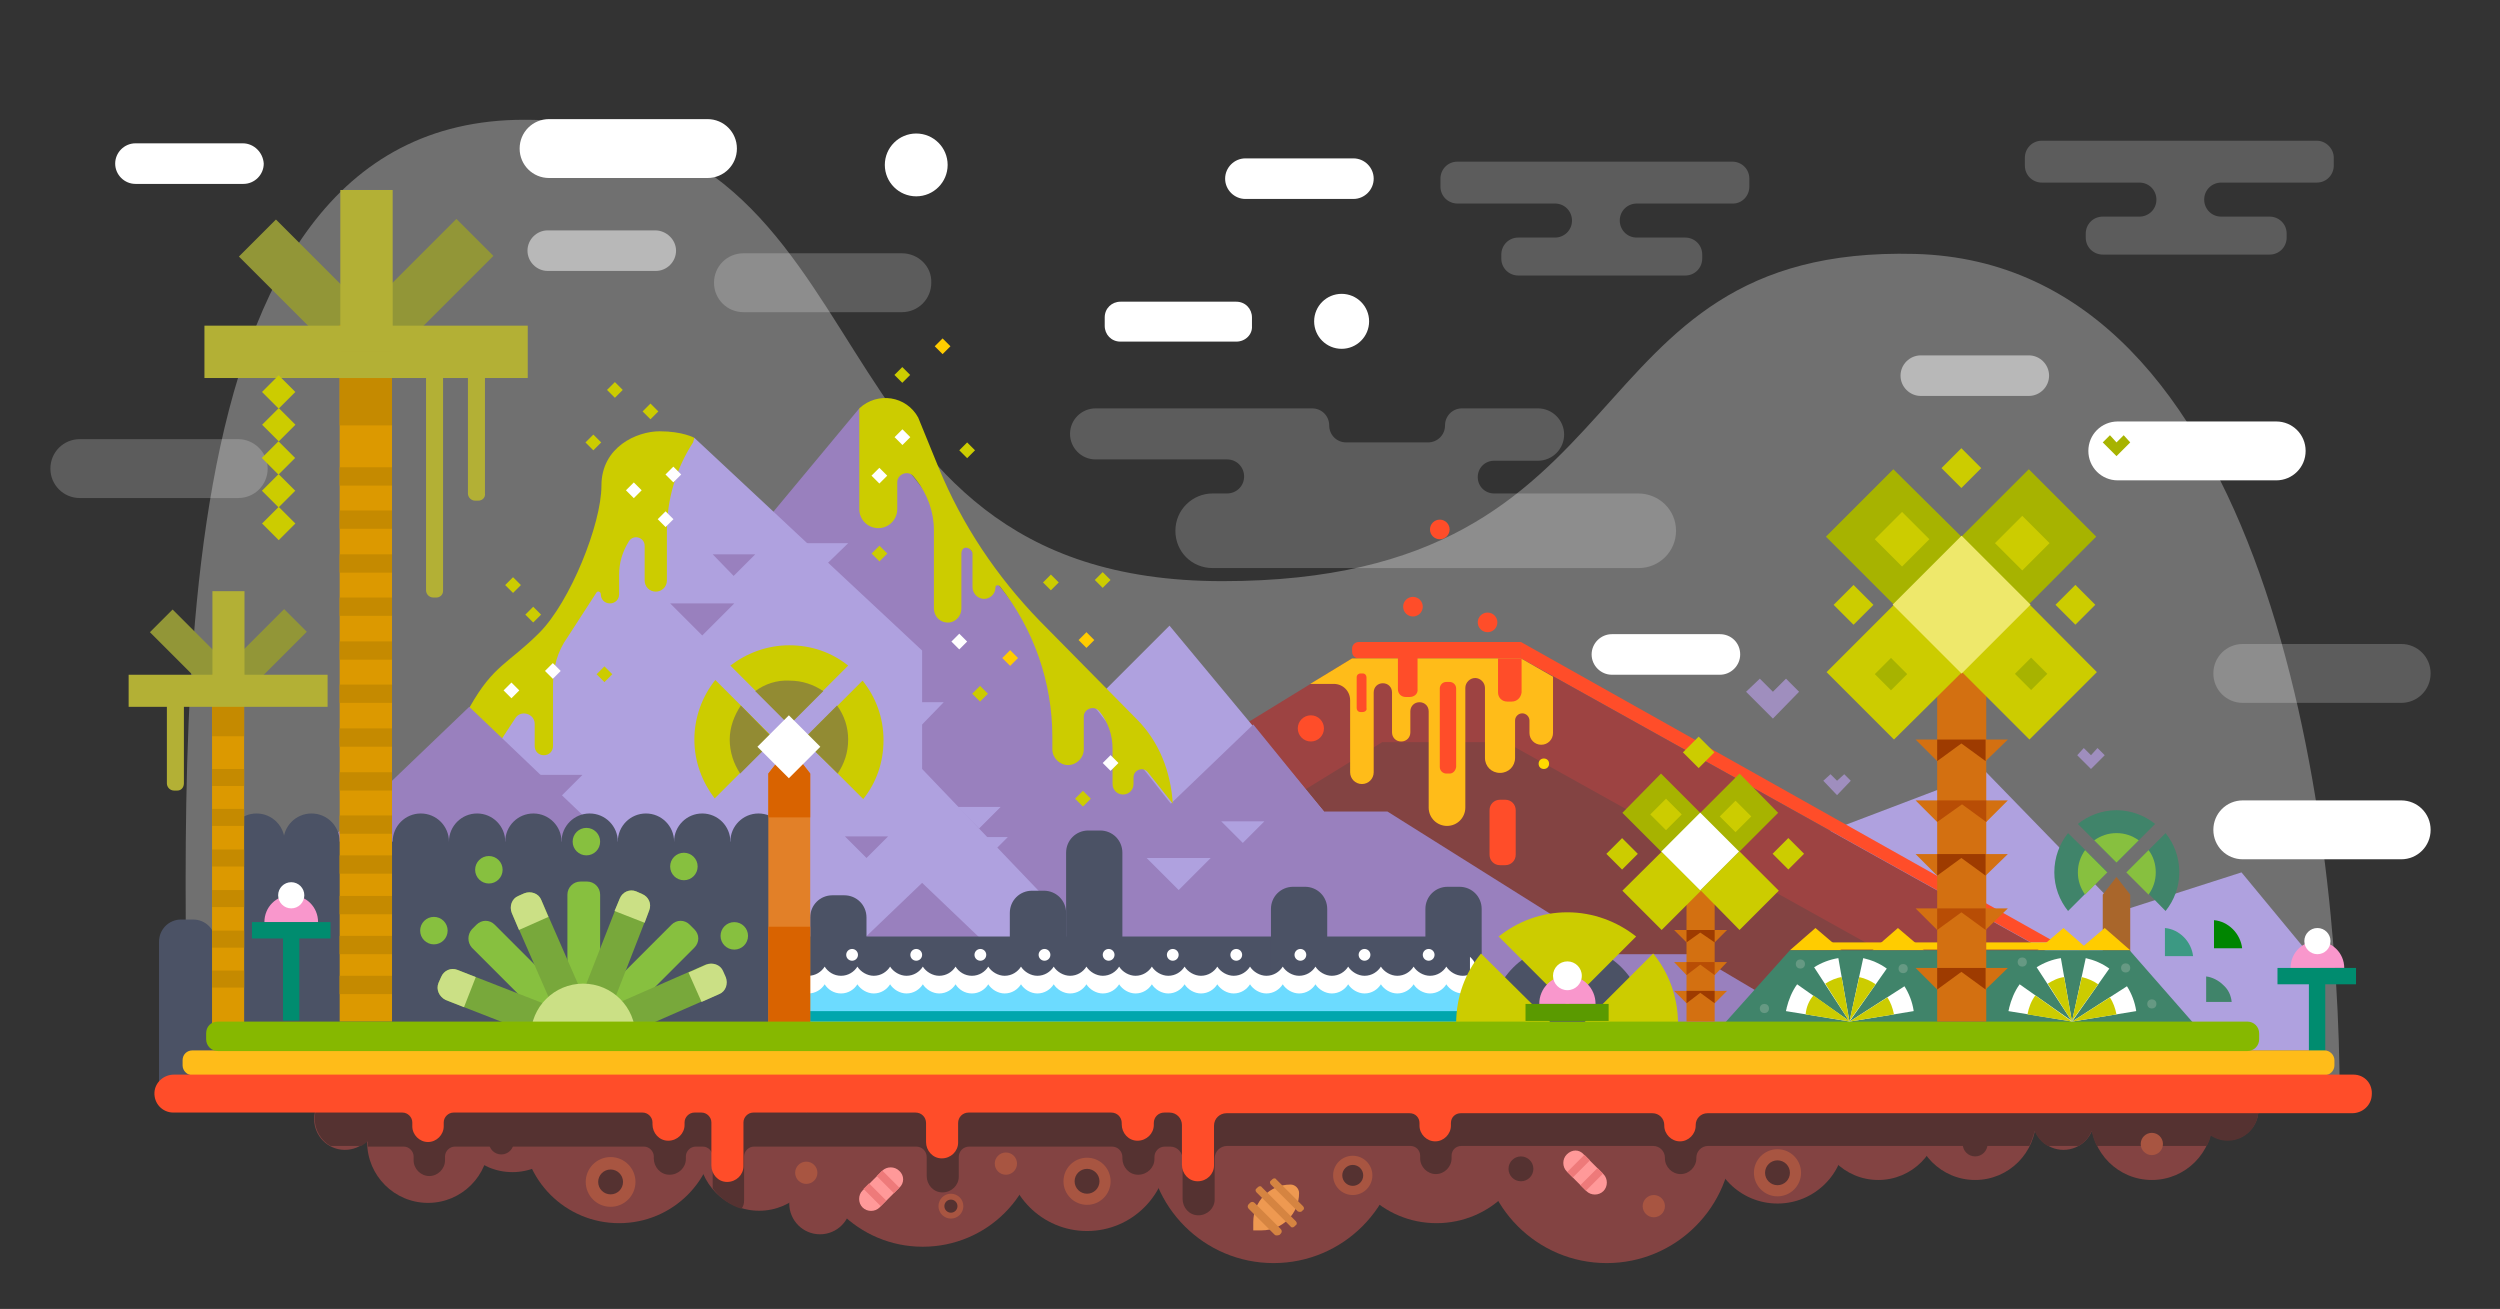 <?xml version="1.0" encoding="utf-8"?>
<!-- Generator: Adobe Illustrator 21.0.0, SVG Export Plug-In . SVG Version: 6.00 Build 0)  -->
<svg version="1.1" id="ëÎÓÈ_1" xmlns="http://www.w3.org/2000/svg" xmlns:xlink="http://www.w3.org/1999/xlink" x="0px" y="0px"
	 viewBox="0 0 382 200" style="enable-background:new 0 0 382 200;" xml:space="preserve">
<rect x="0" y="0" width="382" height="200" fill="#333333" stroke="none"/>
<style type="text/css">
	.st0{opacity:0.3;fill:#FFFFFF;}
	.st1{opacity:0.2;fill:#FFFFFF;}
	.st2{fill:#AFA1DF;}
	.st3{fill:#FFFFFF;}
	.st4{fill:#FF4D29;}
	.st5{fill:#F997CC;}
	.st6{fill:#008C6F;}
	.st7{opacity:0.5;fill:#FFFFFF;}
	.st8{fill:#4B5265;}
	.st9{fill:#9D4342;}
	.st10{fill:#834342;}
	.st11{fill:#9980BE;}
	.st12{fill:#CCCC00;}
	.st13{fill:#929637;}
	.st14{fill:#DC9900;}
	.st15{fill:#C58A00;}
	.st16{fill:#B3B035;}
	.st17{fill:#6CDBFF;}
	.st18{fill:#00A6AD;}
	.st19{fill:#5A9A00;}
	.st20{fill:#A9662B;}
	.st21{fill:#D96300;}
	.st22{fill:#40846A;}
	.st23{fill:#87C03F;}
	.st24{fill:#E28028;}
	.st25{fill:#928B33;}
	.st26{fill:#008500;}
	.st27{fill:#3C9983;}
	.st28{fill:#78A83B;}
	.st29{fill:#CBE085;}
	.st30{fill:#FFCC00;}
	.st31{fill:#553231;}
	.st32{fill:#FFBC19;}
	.st33{fill:#FF9999;}
	.st34{fill:#EE7A7A;}
	.st35{fill:#EE9951;}
	.st36{fill:#D58441;}
	.st37{fill:#A85541;}
	.st38{fill:#BBD743;}
	.st39{fill:#86B800;}
	.st40{fill:#D37011;}
	.st41{fill:#9E3B00;}
	.st42{fill:#B84D05;}
	.st43{fill:#A7B300;}
	.st44{fill:#EEE86B;}
	.st45{fill:#669983;}
	.st46{fill:#FFD900;}
	.st47{fill:#9F8EBE;}
</style>
<g id="XMLID_1_">
	<path id="XMLID_1287_" class="st0" d="M28.6,167c0-49.9-6.7-148.7,51.5-148.7c58.2,0,40.6,70.5,106.7,70.5s51.9-51.4,105.8-50
		c53.9,1.4,64.9,85.9,64.9,128.7L28.6,167z"/>
	<path id="XMLID_2_" class="st1" d="M250.3,75.4h-22c-1.4,0-2.5-1.1-2.5-2.5s1.1-2.5,2.5-2.5h6.7c2.2,0,4-1.8,4-4c0-2.2-1.8-4-4-4
		h-11.6c-1.5,0-2.6,1.2-2.6,2.6c0,1.5-1.2,2.6-2.6,2.6h-12.5c-1.5,0-2.6-1.2-2.6-2.6c0-1.5-1.2-2.6-2.6-2.6h-33.1
		c-2.1,0-3.9,1.7-3.9,3.9l0,0c0,2.1,1.7,3.9,3.9,3.9h20.1c1.5,0,2.6,1.2,2.6,2.6l0,0c0,1.5-1.2,2.6-2.6,2.6h-2.2
		c-3.1,0-5.7,2.5-5.7,5.7s2.5,5.7,5.7,5.7h65.1c3.1,0,5.7-2.5,5.7-5.7S253.5,75.4,250.3,75.4z"/>
	<polygon id="XMLID_1285_" class="st2" points="354.9,160.5 354.9,148.3 342.5,133.3 324.1,139.2 303.4,117.9 272.9,129.5 
		301.8,160.5 	"/>
	<circle id="XMLID_1284_" class="st3" cx="205" cy="49.1" r="4.2"/>
	<polygon id="XMLID_1283_" class="st4" points="232.4,100.6 310.3,144 314.1,144 232.4,98.1 	"/>
	<g id="XMLID_1278_">
		<path id="XMLID_1282_" class="st5" d="M354.1,143.8c-2.3,0-4.1,1.8-4.1,4.1h8.2C358.2,145.6,356.3,143.8,354.1,143.8z"/>
		<circle id="XMLID_1281_" class="st3" cx="354.1" cy="143.8" r="2"/>
		<rect id="XMLID_1280_" x="348" y="147.9" class="st6" width="12" height="2.5"/>
		
			<rect id="XMLID_1279_" x="347" y="154.6" transform="matrix(-1.836970e-16 1 -1 -1.836970e-16 509.899 -198.232)" class="st6" width="14.2" height="2.5"/>
	</g>
	<path id="XMLID_1277_" class="st1" d="M267.3,28.5v-1.2c0-1.5-1.2-2.6-2.6-2.6h-42c-1.5,0-2.6,1.2-2.6,2.6v1.2
		c0,1.5,1.2,2.6,2.6,2.6h14.9c1.5,0,2.6,1.2,2.6,2.6l0,0c0,1.5-1.2,2.6-2.6,2.6H232c-1.5,0-2.6,1.2-2.6,2.6v0.6
		c0,1.5,1.2,2.6,2.6,2.6h25.5c1.5,0,2.6-1.2,2.6-2.6v-0.6c0-1.5-1.2-2.6-2.6-2.6h-7.4c-1.5,0-2.6-1.2-2.6-2.6l0,0
		c0-1.5,1.2-2.6,2.6-2.6h14.5C266.1,31.2,267.3,30,267.3,28.5z"/>
	<path id="XMLID_17_" class="st1" d="M354,21.5h-42c-1.5,0-2.6,1.2-2.6,2.6v1.2c0,1.5,1.2,2.6,2.6,2.6h14.9c1.5,0,2.6,1.2,2.6,2.6
		c0,1.5-1.2,2.6-2.6,2.6h-5.6c-1.5,0-2.6,1.2-2.6,2.6v0.6c0,1.5,1.2,2.6,2.6,2.6h25.5c1.5,0,2.6-1.2,2.6-2.6v-0.6
		c0-1.5-1.2-2.6-2.6-2.6h-7.4c-1.5,0-2.6-1.2-2.6-2.6c0-1.5,1.2-2.6,2.6-2.6H354c1.5,0,2.6-1.2,2.6-2.6v-1.2
		C356.6,22.7,355.4,21.5,354,21.5z"/>
	<circle id="XMLID_1275_" class="st3" cx="140" cy="25.2" r="4.8"/>
	<path id="XMLID_15_" class="st3" d="M206.8,24.2h-16.5c-1.7,0-3.1,1.4-3.1,3.1c0,1.7,1.4,3.1,3.1,3.1h16.5c1.7,0,3.1-1.4,3.1-3.1
		C209.9,25.6,208.5,24.2,206.8,24.2z"/>
	<path id="XMLID_1273_" class="st3" d="M188.9,52.2h-17.7c-1.4,0-2.4-1.1-2.4-2.4v-1.3c0-1.4,1.1-2.4,2.4-2.4h17.7
		c1.4,0,2.4,1.1,2.4,2.4v1.3C191.4,51.1,190.3,52.2,188.9,52.2z"/>
	<path id="XMLID_16_" class="st7" d="M310,54.3h-16.5c-1.7,0-3.1,1.4-3.1,3.1l0,0c0,1.7,1.4,3.1,3.1,3.1H310c1.7,0,3.1-1.4,3.1-3.1
		l0,0C313.1,55.7,311.7,54.3,310,54.3z"/>
	<path id="XMLID_3_" class="st3" d="M37.1,21.9H20.7c-1.7,0-3.1,1.4-3.1,3.1c0,1.7,1.4,3.1,3.1,3.1h16.5c1.7,0,3.1-1.4,3.1-3.1
		C40.2,23.3,38.8,21.9,37.1,21.9z"/>
	<path id="XMLID_4_" class="st1" d="M36.4,67.1H12.2c-2.5,0-4.5,2-4.5,4.5s2,4.5,4.5,4.5h24.2c2.5,0,4.5-2,4.5-4.5
		S38.8,67.1,36.4,67.1z"/>
	<path id="XMLID_14_" class="st1" d="M137.8,38.7h-24.2c-2.5,0-4.5,2-4.5,4.5l0,0c0,2.5,2,4.5,4.5,4.5h24.2c2.5,0,4.5-2,4.5-4.5l0,0
		C142.4,40.7,140.3,38.7,137.8,38.7z"/>
	<path id="XMLID_10_" class="st3" d="M108.1,18.2H83.9c-2.5,0-4.5,2-4.5,4.5l0,0c0,2.5,2,4.5,4.5,4.5h24.2c2.5,0,4.5-2,4.5-4.5l0,0
		C112.6,20.2,110.6,18.2,108.1,18.2z"/>
	<path id="XMLID_20_" class="st1" d="M366.9,98.4h-24.2c-2.5,0-4.5,2-4.5,4.5s2,4.5,4.5,4.5h24.2c2.5,0,4.5-2,4.5-4.5
		S369.4,98.4,366.9,98.4z"/>
	<path id="XMLID_21_" class="st3" d="M366.9,122.3h-24.2c-2.5,0-4.5,2-4.5,4.5c0,2.5,2,4.5,4.5,4.5h24.2c2.5,0,4.5-2,4.5-4.5
		C371.4,124.3,369.4,122.3,366.9,122.3z"/>
	<path id="XMLID_19_" class="st3" d="M347.8,64.4h-24.2c-2.5,0-4.5,2-4.5,4.5c0,2.5,2,4.5,4.5,4.5h24.2c2.5,0,4.5-2,4.5-4.5
		C352.3,66.4,350.3,64.4,347.8,64.4z"/>
	<path id="XMLID_6_" class="st7" d="M100.1,35.2H83.7c-1.7,0-3.1,1.4-3.1,3.1s1.4,3.1,3.1,3.1h16.5c1.7,0,3.1-1.4,3.1-3.1
		S101.8,35.2,100.1,35.2z"/>
	<path id="XMLID_18_" class="st3" d="M262.8,96.9h-16.5c-1.7,0-3.1,1.4-3.1,3.1l0,0c0,1.7,1.4,3.1,3.1,3.1h16.5
		c1.7,0,3.1-1.4,3.1-3.1l0,0C265.9,98.2,264.5,96.9,262.8,96.9z"/>
	<path id="XMLID_1261_" class="st8" d="M32.9,167.9h-8.6v-24c0-1.9,1.5-3.4,3.4-3.4h1.8c1.9,0,3.4,1.5,3.4,3.4V167.9z"/>
	<path id="XMLID_1260_" class="st9" d="M176.1,119.2c0.1,0.1,30.5-18.6,30.5-18.6h25.8l89.5,49.9v15.7l-143.4-2L176.1,119.2z"/>
	<path id="XMLID_1259_" class="st10" d="M188.8,127.1c0,0.1,22.4-13.7,22.4-13.7h18.9l65.7,36.6v11.6l-105.2-1.5L188.8,127.1z"/>
	<polygon id="XMLID_1258_" class="st2" points="202.3,124 178.7,95.6 160.6,113.7 187.4,142.8 	"/>
	<polygon id="XMLID_1257_" class="st11" points="116,80.8 131.3,62.4 178.9,122.8 191.5,110.7 202.3,124 212,124 246.7,145.8 
		258.9,145.8 280,158.3 115.9,156.8 	"/>
	<polygon id="XMLID_1256_" class="st2" points="74.7,115.7 106.1,66.9 140.9,99.4 140.9,117.5 160.6,138.1 160.6,156 94.6,158.3 	
		"/>
	<path id="XMLID_1255_" class="st12" d="M173.7,109.9l-14.8-15c-6.6-6.8-11.9-14.7-15.5-23.5l-3.1-7.6c-1.8-3.3-6.2-4-9-1.4v15.4
		c0,1.6,1.3,2.9,2.9,2.9l0,0c1.6,0,2.9-1.3,2.9-2.9v-4.1c0-1.3,1.7-1.9,2.5-0.9l0.4,0.5c1.7,2.2,2.7,4.9,2.7,7.7v11.9
		c0,1.4,1.1,2.4,2.5,2.2c1-0.2,1.7-1.1,1.7-2.1v-8.4c0-0.8,0.6-1.2,1.3-0.7c0.2,0.2,0.4,0.4,0.4,0.7v5.1c0,0.9,0.7,1.7,1.6,1.8
		c1,0.1,1.9-0.7,1.9-1.7c0-0.4,0.4-0.5,0.7-0.2l0,0c5.2,6.6,8,14.7,8,23v1.9c0,1.3,1.1,2.4,2.4,2.4l0,0c1.3,0,2.4-1.1,2.4-2.4v-5
		c0-1.2,1.6-1.8,2.4-0.8l0,0c1.3,1.6,2,3.6,2,5.7v5.4c0,0.9,0.7,1.6,1.6,1.6l0,0c0.9,0,1.6-0.7,1.6-1.6v-1c0-1.2,1.5-1.7,2.2-0.8
		l3.8,4.8l0,0C178.9,117.9,177.1,113.3,173.7,109.9z"/>
	<polygon id="XMLID_1254_" class="st11" points="110.1,164.4 140.9,134.9 171.8,164.4 	"/>
	<rect id="XMLID_1253_" x="121.5" y="143.1" class="st8" width="104.8" height="6.6"/>
	<path id="XMLID_1252_" class="st12" d="M106.1,66.9c0,0-1.8-1-5.3-1s-8.9,2.4-8.9,8.3c0,5.9-4.8,17.8-9.5,22.5
		c-4.7,4.7-7,4.9-10.6,11.3c-3.6,6.5,3.5,7,3.5,7l3.4-5.2c0.8-1.4,3-0.8,3,0.8v3.4c0,0.8,0.6,1.4,1.4,1.4l0,0c0.8,0,1.4-0.6,1.4-1.4
		v-9.4c0-2.6,0.7-5.1,2.2-7.2l4.4-6.8c0.2-0.4,0.7-0.2,0.7,0.2l0,0c0,0.8,0.6,1.4,1.4,1.4l0,0c0.8,0,1.4-0.6,1.4-1.4v-3
		c0-1.8,0.5-3.5,1.5-5.1l0,0c0.7-1.1,2.4-0.6,2.4,0.7v5.3c0,0.9,0.7,1.7,1.7,1.7l0,0c0.9,0,1.7-0.7,1.7-1.7v-7.6
		c0-4.8,1.4-9.5,4-13.5L106.1,66.9z"/>
	<path id="XMLID_1251_" class="st8" d="M132.4,164.2h-8.6v-24c0-1.9,1.5-3.4,3.4-3.4h1.8c1.9,0,3.4,1.5,3.4,3.4V164.2z"/>
	<path id="XMLID_1250_" class="st8" d="M162.9,163.5h-8.6v-24c0-1.9,1.5-3.4,3.4-3.4h1.8c1.9,0,3.4,1.5,3.4,3.4V163.5z"/>
	<path id="XMLID_1249_" class="st8" d="M171.5,154.3h-8.6v-24c0-1.9,1.5-3.4,3.4-3.4h1.8c1.9,0,3.4,1.5,3.4,3.4V154.3z"/>
	<path id="XMLID_1248_" class="st8" d="M202.8,162.9h-8.6v-24c0-1.9,1.5-3.4,3.4-3.4h1.8c1.9,0,3.4,1.5,3.4,3.4V162.9z"/>
	<path id="XMLID_1247_" class="st8" d="M226.4,162.9h-8.6v-24c0-1.9,1.5-3.4,3.4-3.4h1.8c1.9,0,3.4,1.5,3.4,3.4V162.9z"/>
	<polygon id="XMLID_1246_" class="st11" points="40.9,137.5 71.7,108 102.6,137.5 	"/>
	<g id="XMLID_1236_">
		<circle id="XMLID_1245_" class="st8" cx="47.6" cy="128.6" r="4.3"/>
		<circle id="XMLID_1244_" class="st8" cx="39.2" cy="128.6" r="4.3"/>
		<circle id="XMLID_1243_" class="st8" cx="64.3" cy="128.6" r="4.3"/>
		<circle id="XMLID_1242_" class="st8" cx="72.9" cy="128.6" r="4.3"/>
		<circle id="XMLID_1241_" class="st8" cx="81.5" cy="128.6" r="4.3"/>
		<circle id="XMLID_1240_" class="st8" cx="90.1" cy="128.6" r="4.3"/>
		<circle id="XMLID_1239_" class="st8" cx="98.7" cy="128.6" r="4.3"/>
		<circle id="XMLID_1238_" class="st8" cx="107.3" cy="128.6" r="4.3"/>
		<circle id="XMLID_1237_" class="st8" cx="115.9" cy="128.6" r="4.3"/>
	</g>
	<rect id="XMLID_1235_" x="37.3" y="128.6" class="st8" width="83.2" height="28.3"/>
	<g id="XMLID_1215_">
		
			<rect id="XMLID_1234_" x="61.7" y="33.5" transform="matrix(-0.707 -0.707 0.707 -0.707 81.544 120.197)" class="st13" width="8" height="19.5"/>
		
			<rect id="XMLID_1233_" x="42.2" y="33.5" transform="matrix(0.707 -0.707 0.707 0.707 -17.013 45.348)" class="st13" width="8" height="19.5"/>
		<rect id="XMLID_1232_" x="51.9" y="49.7" class="st14" width="8" height="106.4"/>
		<rect id="XMLID_1231_" x="51.9" y="49.7" class="st15" width="8" height="15.3"/>
		<rect id="XMLID_1230_" x="51.9" y="71.4" class="st15" width="8" height="2.8"/>
		<rect id="XMLID_1229_" x="51.9" y="78" class="st15" width="8" height="2.8"/>
		<rect id="XMLID_1228_" x="51.9" y="84.7" class="st15" width="8" height="2.8"/>
		<rect id="XMLID_1227_" x="51.9" y="91.3" class="st15" width="8" height="2.8"/>
		<rect id="XMLID_1226_" x="51.9" y="98" class="st15" width="8" height="2.8"/>
		<rect id="XMLID_1225_" x="51.9" y="104.6" class="st15" width="8" height="2.8"/>
		<rect id="XMLID_1224_" x="51.9" y="111.3" class="st15" width="8" height="2.8"/>
		<rect id="XMLID_1223_" x="51.9" y="118" class="st15" width="8" height="2.8"/>
		<rect id="XMLID_1222_" x="51.9" y="124.6" class="st15" width="8" height="2.8"/>
		<rect id="XMLID_1221_" x="51.9" y="130.7" class="st15" width="8" height="2.8"/>
		<rect id="XMLID_1220_" x="51.9" y="136.9" class="st15" width="8" height="2.8"/>
		<rect id="XMLID_1219_" x="51.9" y="143" class="st15" width="8" height="2.8"/>
		<rect id="XMLID_1218_" x="51.9" y="149.1" class="st15" width="8" height="2.8"/>
		
			<rect id="XMLID_1217_" x="51.9" y="29" transform="matrix(6.123234e-17 -1 1 6.123234e-17 2.239 109.661)" class="st16" width="8" height="49.4"/>
		
			<rect id="XMLID_1216_" x="51.9" y="29" transform="matrix(-1 -1.224647e-16 1.224647e-16 -1 111.9 82.73)" class="st16" width="8" height="24.7"/>
	</g>
	<path id="XMLID_1214_" class="st3" d="M223.5,149.1c-1,0-2-0.6-2.5-1.4c-0.5,0.8-1.4,1.4-2.5,1.4c-1,0-2-0.6-2.5-1.4
		c-0.5,0.8-1.4,1.4-2.5,1.4c-1,0-2-0.6-2.5-1.4c-0.5,0.8-1.4,1.4-2.5,1.4c-1,0-2-0.6-2.5-1.4c-0.5,0.8-1.4,1.4-2.5,1.4
		c-1,0-2-0.6-2.5-1.4c-0.5,0.8-1.4,1.4-2.5,1.4c-1,0-2-0.6-2.5-1.4c-0.5,0.8-1.4,1.4-2.5,1.4c-1,0-2-0.6-2.5-1.4
		c-0.5,0.8-1.4,1.4-2.5,1.4c-1,0-2-0.6-2.5-1.4c-0.5,0.8-1.4,1.4-2.5,1.4c-1,0-2-0.6-2.5-1.4c-0.5,0.8-1.4,1.4-2.5,1.4
		c-1,0-2-0.6-2.5-1.4c-0.5,0.8-1.4,1.4-2.5,1.4c-1,0-2-0.6-2.5-1.4c-0.5,0.8-1.4,1.4-2.5,1.4c-1,0-2-0.6-2.5-1.4
		c-0.5,0.8-1.4,1.4-2.5,1.4c-1,0-2-0.6-2.5-1.4c-0.5,0.8-1.4,1.4-2.5,1.4c-1,0-2-0.6-2.5-1.4c-0.5,0.8-1.4,1.4-2.5,1.4
		c-1,0-2-0.6-2.5-1.4c-0.5,0.8-1.4,1.4-2.5,1.4s-2-0.6-2.5-1.4c-0.5,0.8-1.4,1.4-2.5,1.4c-1,0-2-0.6-2.5-1.4
		c-0.5,0.8-1.4,1.4-2.5,1.4c-1,0-2-0.6-2.5-1.4c-0.5,0.8-1.4,1.4-2.5,1.4c-1,0-2-0.6-2.5-1.4c-0.5,0.8-1.4,1.4-2.5,1.4
		s-2-0.6-2.5-1.4c-0.5,0.8-1.4,1.4-2.5,1.4c-1.3,0-2.4-0.9-2.7-2.1v10.7h103.8v-11.5C226.4,147.8,225.1,149.1,223.5,149.1z"/>
	<g id="XMLID_1201_">
		
			<rect id="XMLID_1213_" x="38.4" y="93.1" transform="matrix(-0.707 -0.707 0.707 -0.707 -0.278 197.992)" class="st13" width="4.9" height="12"/>
		
			<rect id="XMLID_1212_" x="26.4" y="93.1" transform="matrix(0.707 -0.707 0.707 0.707 -61.579 49.442)" class="st13" width="4.9" height="12"/>
		<rect id="XMLID_1211_" x="32.4" y="103.1" class="st14" width="4.9" height="55.2"/>
		<rect id="XMLID_1210_" x="32.4" y="103.1" class="st15" width="4.9" height="9.4"/>
		<rect id="XMLID_1209_" x="32.4" y="117.5" class="st15" width="4.9" height="2.6"/>
		<rect id="XMLID_1208_" x="32.4" y="123.6" class="st15" width="4.9" height="2.6"/>
		<rect id="XMLID_1207_" x="32.4" y="129.8" class="st15" width="4.9" height="2.6"/>
		<rect id="XMLID_1206_" x="32.4" y="136" class="st15" width="4.9" height="2.6"/>
		<rect id="XMLID_1205_" x="32.4" y="142.2" class="st15" width="4.9" height="2.6"/>
		<rect id="XMLID_1204_" x="32.4" y="148.3" class="st15" width="4.9" height="2.6"/>
		
			<rect id="XMLID_1203_" x="32.4" y="90.3" transform="matrix(6.123234e-17 -1 1 6.123234e-17 -70.644 140.403)" class="st16" width="4.9" height="30.4"/>
		
			<rect id="XMLID_1202_" x="32.4" y="90.3" transform="matrix(-1 -1.224647e-16 1.224647e-16 -1 69.759 195.832)" class="st16" width="4.9" height="15.2"/>
	</g>
	<path id="XMLID_1200_" class="st17" d="M223.5,151.8c-1,0-2-0.6-2.5-1.4c-0.5,0.8-1.4,1.4-2.5,1.4c-1,0-2-0.6-2.5-1.4
		c-0.5,0.8-1.4,1.4-2.5,1.4c-1,0-2-0.6-2.5-1.4c-0.5,0.8-1.4,1.4-2.5,1.4c-1,0-2-0.6-2.5-1.4c-0.5,0.8-1.4,1.4-2.5,1.4
		c-1,0-2-0.6-2.5-1.4c-0.5,0.8-1.4,1.4-2.5,1.4c-1,0-2-0.6-2.5-1.4c-0.5,0.8-1.4,1.4-2.5,1.4c-1,0-2-0.6-2.5-1.4
		c-0.5,0.8-1.4,1.4-2.5,1.4c-1,0-2-0.6-2.5-1.4c-0.5,0.8-1.4,1.4-2.5,1.4c-1,0-2-0.6-2.5-1.4c-0.5,0.8-1.4,1.4-2.5,1.4
		c-1,0-2-0.6-2.5-1.4c-0.5,0.8-1.4,1.4-2.5,1.4c-1,0-2-0.6-2.5-1.4c-0.5,0.8-1.4,1.4-2.5,1.4c-1,0-2-0.6-2.5-1.4
		c-0.5,0.8-1.4,1.4-2.5,1.4c-1,0-2-0.6-2.5-1.4c-0.5,0.8-1.4,1.4-2.5,1.4c-1,0-2-0.6-2.5-1.4c-0.5,0.8-1.4,1.4-2.5,1.4
		c-1,0-2-0.6-2.5-1.4c-0.5,0.8-1.4,1.4-2.5,1.4s-2-0.6-2.5-1.4c-0.5,0.8-1.4,1.4-2.5,1.4c-1,0-2-0.6-2.5-1.4
		c-0.5,0.8-1.4,1.4-2.5,1.4c-1,0-2-0.6-2.5-1.4c-0.5,0.8-1.4,1.4-2.5,1.4c-1,0-2-0.6-2.5-1.4c-0.5,0.8-1.4,1.4-2.5,1.4
		s-2-0.6-2.5-1.4c-0.5,0.8-1.4,1.4-2.5,1.4c-1.3,0-2.4-0.9-2.7-2.1v10.7h103.8V149C226.4,150.5,225.1,151.8,223.5,151.8z"/>
	<rect id="XMLID_1199_" x="122.6" y="154.5" class="st18" width="102.1" height="1.6"/>
	<g id="XMLID_1189_">
		<circle id="XMLID_1198_" class="st8" cx="239.5" cy="156.1" r="11.7"/>
		<g id="XMLID_1194_">
			<path id="XMLID_1197_" class="st12" d="M239.5,153.6l10.5-10.5c-2.9-2.3-6.6-3.7-10.5-3.7c-4,0-7.6,1.4-10.5,3.7L239.5,153.6z"/>
			<path id="XMLID_1196_" class="st12" d="M252.7,166.9c2.3-2.9,3.7-6.6,3.7-10.5c0-4-1.4-7.8-3.8-10.7l-10.5,10.5L252.7,166.9z"/>
			<path id="XMLID_1195_" class="st12" d="M226.3,145.7c-2.4,2.9-3.8,6.6-3.8,10.7c0,4,1.4,7.6,3.7,10.5l10.7-10.7L226.3,145.7z"/>
		</g>
		<g id="XMLID_1190_">
			<path id="XMLID_1193_" class="st5" d="M239.5,149.1c-2.4,0-4.3,1.9-4.3,4.3h8.6C243.8,151,241.9,149.1,239.5,149.1z"/>
			<circle id="XMLID_1192_" class="st3" cx="239.5" cy="149.1" r="2.2"/>
			<rect id="XMLID_1191_" x="233.1" y="153.4" class="st19" width="12.7" height="2.6"/>
		</g>
	</g>
	<g id="XMLID_1179_">
		<polygon id="XMLID_1188_" class="st20" points="325.5,161.7 321.3,161.7 321.3,136.7 323.4,134 325.5,136.7 		"/>
		<rect id="XMLID_1187_" x="321.3" y="152" class="st21" width="4.2" height="9.6"/>
		<g id="XMLID_1183_">
			<path id="XMLID_1186_" class="st22" d="M323.4,131.8l5.9-5.9c-1.6-1.3-3.7-2.1-5.9-2.1s-4.3,0.8-5.9,2.1L323.4,131.8z"/>
			<path id="XMLID_1185_" class="st22" d="M330.9,139.2c1.3-1.6,2.1-3.7,2.1-5.9c0-2.3-0.8-4.4-2.1-6l-5.9,5.9L330.9,139.2z"/>
			<path id="XMLID_1184_" class="st22" d="M316,127.3c-1.3,1.6-2.1,3.7-2.1,6c0,2.2,0.8,4.3,2.1,5.9l6-6L316,127.3z"/>
		</g>
		<path id="XMLID_1182_" class="st23" d="M318.6,129.9c-0.7,1-1.1,2.1-1.1,3.4c0,1.3,0.4,2.4,1.1,3.4l3.4-3.4L318.6,129.9z"/>
		<path id="XMLID_1181_" class="st23" d="M320,128.4l3.4,3.4l3.4-3.4c-1-0.7-2.1-1.1-3.4-1.1S321,127.7,320,128.4z"/>
		<path id="XMLID_1180_" class="st23" d="M328.3,136.7c0.7-1,1.1-2.1,1.1-3.4c0-1.3-0.4-2.5-1.1-3.4l-3.4,3.4L328.3,136.7z"/>
	</g>
	<g id="XMLID_1168_">
		<polygon id="XMLID_1178_" class="st24" points="123.8,156.3 117.4,156.3 117.4,118.2 120.6,114.1 123.8,118.2 		"/>
		<polygon id="XMLID_1177_" class="st21" points="123.8,124.9 117.4,124.9 117.4,118.2 120.6,114.1 123.8,118.2 		"/>
		<rect id="XMLID_1176_" x="117.4" y="141.6" class="st21" width="6.4" height="14.7"/>
		<g id="XMLID_1172_">
			<path id="XMLID_1175_" class="st12" d="M120.6,110.7l9-9c-2.5-2-5.6-3.1-9-3.1c-3.4,0-6.5,1.2-9,3.1L120.6,110.7z"/>
			<path id="XMLID_1174_" class="st12" d="M131.9,122.1c2-2.5,3.1-5.6,3.1-9c0-3.5-1.2-6.6-3.2-9.1l-9,9L131.9,122.1z"/>
			<path id="XMLID_1173_" class="st12" d="M109.3,103.9c-2,2.5-3.2,5.7-3.2,9.1c0,3.4,1.2,6.5,3.1,9l9.1-9.1L109.3,103.9z"/>
		</g>
		<path id="XMLID_1171_" class="st25" d="M113.2,107.8c-1,1.5-1.7,3.3-1.7,5.2c0,1.9,0.6,3.7,1.6,5.2l5.2-5.2L113.2,107.8z"/>
		<path id="XMLID_1170_" class="st25" d="M115.4,105.6l5.2,5.2l5.2-5.2c-1.5-1-3.2-1.6-5.2-1.6C118.7,103.9,116.9,104.5,115.4,105.6
			z"/>
		<path id="XMLID_1169_" class="st25" d="M128,118.2c1-1.5,1.6-3.2,1.6-5.2c0-1.9-0.6-3.7-1.7-5.2l-5.2,5.2L128,118.2z"/>
	</g>
	<path id="XMLID_1167_" class="st22" d="M337.1,153.1h3.9c-0.1-1-0.5-1.9-1.3-2.6c-0.7-0.7-1.7-1.2-2.6-1.3V153.1z"/>
	<path id="XMLID_1166_" class="st26" d="M338.3,144.9h4.3c-0.1-1-0.6-2.1-1.4-2.9c-0.8-0.8-1.8-1.3-2.9-1.4V144.9z"/>
	<path id="XMLID_1165_" class="st27" d="M330.8,146.1h4.3c-0.1-1-0.6-2.1-1.4-2.9c-0.8-0.8-1.8-1.3-2.9-1.4V146.1z"/>
	<g id="XMLID_1150_">
		<g id="XMLID_1161_">
			<path id="XMLID_1164_" class="st23" d="M91.6,166.3h-4.9v-29.6c0-1.1,0.9-2,2-2h1c1.1,0,2,0.9,2,2V166.3z"/>
			<path id="XMLID_1163_" class="st23" d="M72.1,142l0.7-0.7c0.8-0.8,2-0.8,2.8,0l31.9,31.9l-3.5,3.5l-31.9-31.9
				C71.4,144,71.4,142.8,72.1,142z"/>
			<path id="XMLID_1162_" class="st23" d="M81.2,169.7l-3.5-3.5l24.9-24.9c0.8-0.8,2-0.8,2.8,0l0.7,0.7c0.8,0.8,0.8,2,0,2.8
				L81.2,169.7z"/>
		</g>
		<g id="XMLID_1152_">
			<path id="XMLID_1160_" class="st28" d="M67,150.2l0.4-0.9c0.4-1,1.5-1.5,2.5-1.1l21.8,8.5l-1.8,4.6l-21.8-8.5
				C67.1,152.3,66.6,151.2,67,150.2z"/>
			<path id="XMLID_1159_" class="st29" d="M67,150.2l0.4-0.9c0.4-1,1.5-1.5,2.5-1.1l2.8,1.1l-1.8,4.6l-2.8-1.1
				C67.1,152.3,66.6,151.2,67,150.2z"/>
			<path id="XMLID_1158_" class="st28" d="M85.8,173.5l-4.6-1.8l13.5-34.4c0.4-1,1.5-1.5,2.5-1.1l0.9,0.4c1,0.4,1.5,1.5,1.1,2.5
				L85.8,173.5z"/>
			<path id="XMLID_1157_" class="st29" d="M98.5,141l-4.6-1.8l0.8-1.9c0.4-1,1.5-1.5,2.5-1.1l0.9,0.4c1,0.4,1.5,1.5,1.1,2.5
				L98.5,141z"/>
			<path id="XMLID_1156_" class="st28" d="M79.2,136.9l0.9-0.4c1-0.4,2.2,0,2.6,1l16,36.6l-4.5,2l-16-36.6
				C77.8,138.5,78.2,137.3,79.2,136.9z"/>
			<path id="XMLID_1155_" class="st29" d="M79.2,136.9l0.9-0.4c1-0.4,2.2,0,2.6,1l1.1,2.6l-4.5,2l-1.1-2.6
				C77.8,138.5,78.2,137.3,79.2,136.9z"/>
			<path id="XMLID_1154_" class="st28" d="M88.8,161.1l-2-4.5l21-9.2c1-0.4,2.2,0,2.6,1l0.4,0.9c0.4,1,0,2.2-1,2.6L88.8,161.1z"/>
			<path id="XMLID_1153_" class="st29" d="M107.2,153.1l-2-4.5l2.7-1.2c1-0.4,2.2,0,2.6,1l0.4,0.9c0.4,1,0,2.2-1,2.6L107.2,153.1z"
				/>
		</g>
		<circle id="XMLID_1151_" class="st29" cx="89.1" cy="158.3" r="8"/>
	</g>
	<g id="XMLID_1143_">
		<g id="XMLID_1145_">
			<polygon id="XMLID_1149_" class="st30" points="273.5,145.2 277.4,141.8 281.4,145.2 			"/>
			<polygon id="XMLID_1148_" class="st30" points="286.1,145.2 290,141.8 294,145.2 			"/>
			<polygon id="XMLID_1147_" class="st30" points="311.3,145.2 315.3,141.8 319.2,145.2 			"/>
			<polygon id="XMLID_1146_" class="st30" points="317.6,145.2 321.6,141.8 325.5,145.2 			"/>
		</g>
		<rect id="XMLID_1144_" x="277.8" y="144" class="st30" width="35.1" height="1.1"/>
	</g>
	<g id="XMLID_1085_">
		<g id="XMLID_1124_">
			<path id="XMLID_1142_" class="st10" d="M177,166.2c-1,2.3-1.6,4.9-1.6,7.6c0,10.6,8.6,19.2,19.2,19.2c10.6,0,19.2-8.6,19.2-19.2
				c0-2.7-0.6-5.3-1.6-7.6H177z"/>
			<g id="XMLID_1125_">
				<path id="XMLID_1141_" class="st10" d="M81,166.2c-0.8,1.8-1.2,3.8-1.2,5.9c0,8.2,6.6,14.8,14.8,14.8c8.2,0,14.8-6.6,14.8-14.8
					c0-2.1-0.4-4.1-1.2-5.9H81z"/>
				<path id="XMLID_1140_" class="st10" d="M227.9,166.2c-1,2.3-1.6,4.9-1.6,7.6c0,10.6,8.6,19.2,19.2,19.2
					c10.6,0,19.2-8.6,19.2-19.2c0-2.7-0.6-5.3-1.6-7.6H227.9z"/>
				<path id="XMLID_1139_" class="st10" d="M205.9,166.2c-0.8,1.8-1.2,3.8-1.2,5.9c0,8.2,6.6,14.8,14.8,14.8
					c8.2,0,14.8-6.6,14.8-14.8c0-2.1-0.4-4.1-1.2-5.9H205.9z"/>
				<path id="XMLID_1138_" class="st10" d="M124.7,165.8c-0.9,2.1-1.4,4.5-1.4,7c0,9.8,7.9,17.7,17.7,17.7c9.8,0,17.7-7.9,17.7-17.7
					c0-2.5-0.5-4.8-1.4-7H124.7z"/>
				<circle id="XMLID_1137_" class="st10" cx="65.4" cy="174.5" r="9.3"/>
				<circle id="XMLID_1136_" class="st10" cx="78.3" cy="169.8" r="9.3"/>
				<circle id="XMLID_1135_" class="st10" cx="116" cy="175.7" r="9.3"/>
				<circle id="XMLID_1134_" class="st10" cx="287" cy="171" r="9.3"/>
				<circle id="XMLID_1133_" class="st10" cx="301.8" cy="171" r="9.3"/>
				<circle id="XMLID_1132_" class="st10" cx="328.8" cy="171" r="9.3"/>
				<circle id="XMLID_1131_" class="st10" cx="166.1" cy="175.7" r="12.4"/>
				<circle id="XMLID_1130_" class="st10" cx="271.6" cy="173.6" r="10.3"/>
				<circle id="XMLID_1129_" class="st10" cx="52.7" cy="171" r="4.7"/>
				<circle id="XMLID_1128_" class="st10" cx="315.3" cy="171" r="4.7"/>
				<circle id="XMLID_1127_" class="st10" cx="125.3" cy="183.9" r="4.7"/>
				<circle id="XMLID_1126_" class="st10" cx="340.4" cy="169.5" r="4.7"/>
			</g>
		</g>
		<path id="XMLID_1123_" class="st31" d="M123.4,170.1c-0.2-0.3-0.5-0.6-0.7-0.9h-13.5c0,0,0,0-0.1,0.1c0,0,0,0,0-0.1H57.7
			c-0.2,0.2-0.3,0.4-0.4,0.7c-0.1-0.2-0.1-0.5-0.2-0.7h-8.7c-0.2,0.5-0.3,1.1-0.3,1.8c0,1.7,1,3.3,2.4,4.1h4.7
			c0.4-0.2,0.7-0.5,1-0.7c0,0.1,0,0.2,0,0.3c0,0.2,0,0.3,0,0.5h5.5c0.8,0,1.5,0.7,1.5,1.5v0.6c0,1.3,1.1,2.4,2.4,2.4h0
			c1.3,0,2.4-1.1,2.4-2.4v-0.6c0-0.8,0.7-1.5,1.5-1.5h28.9c0.8,0,1.5,0.7,1.5,1.5v0.3c0,1.3,1,2.5,2.4,2.5c1.4,0,2.5-1.1,2.5-2.4
			v-0.4c0-0.8,0.7-1.5,1.5-1.5h1.1c0.8,0,1.5,0.7,1.5,1.5v4.9c1.1,1.5,2.7,2.6,4.4,3.1c0.3-0.4,0.4-0.8,0.4-1.3v-6.7
			c0-0.8,0.7-1.5,1.5-1.5h24.8c0.9,0,1.6,0.7,1.6,1.6v2.9c0,1.3,1,2.5,2.4,2.5c1.4,0,2.5-1.1,2.5-2.4v-3c0-0.9,0.7-1.6,1.6-1.6h21.8
			c0.9,0,1.6,0.7,1.6,1.6v0.2c0,1.3,1,2.5,2.4,2.5c1.4,0,2.5-1.1,2.5-2.4v-0.3c0-0.9,0.7-1.6,1.6-1.6h0.8c1.1,0,1.9,0.9,1.9,1.9v6.1
			c0,1.3,1,2.5,2.4,2.5c1.4,0,2.5-1.1,2.5-2.4V177c0-1.1,0.9-1.9,1.9-1.9h28c0.9,0,1.5,0.7,1.5,1.5v0.4c0,1.3,1.1,2.4,2.4,2.4l0,0
			c1.3,0,2.4-1.1,2.4-2.4v-0.4c0-0.9,0.7-1.5,1.5-1.5h29.3c1,0,1.8,0.8,1.8,1.8v0.1c0,1.3,1.1,2.4,2.4,2.4h0c1.3,0,2.4-1.1,2.4-2.4
			v-0.1c0-1,0.8-1.8,1.8-1.8h49.1c0.3-0.7,0.6-1.5,0.8-2.3c0.4,1,1.1,1.8,2,2.3h4.7c0.9-0.5,1.6-1.3,2-2.3c0.2,0.8,0.4,1.6,0.8,2.3
			h16.8c0.3-0.5,0.5-1.1,0.6-1.6c0.7,0.5,1.6,0.8,2.6,0.8c2.6,0,4.7-2.1,4.7-4.7c0-0.1,0-0.2,0-0.3H123.6
			C123.5,169.5,123.5,169.8,123.4,170.1z"/>
		<path id="XMLID_1122_" class="st32" d="M29.4,160.5h325.8c0.8,0,1.5,0.7,1.5,1.5v0.8c0,0.8-0.7,1.5-1.5,1.5H29.4
			c-0.8,0-1.5-0.7-1.5-1.5V162C27.9,161.1,28.6,160.5,29.4,160.5z"/>
		<path id="XMLID_24_" class="st4" d="M359.6,164.2h-333c-1.6,0-2.9,1.2-3,2.7c-0.1,1.7,1.2,3.1,2.9,3.1h35c0.8,0,1.5,0.7,1.5,1.5
			v0.6c0,1.3,1.1,2.4,2.4,2.4h0c1.3,0,2.4-1.1,2.4-2.4v-0.6c0-0.8,0.7-1.5,1.5-1.5h28.9c0.8,0,1.5,0.7,1.5,1.5v0.3
			c0,1.3,1,2.5,2.4,2.5c1.4,0,2.5-1.1,2.5-2.4v-0.4c0-0.8,0.7-1.5,1.5-1.5h1.1c0.8,0,1.5,0.7,1.5,1.5v6.6c0,1.3,1,2.5,2.4,2.5
			c1.4,0,2.5-1.1,2.5-2.4v-6.7c0-0.8,0.7-1.5,1.5-1.5h24.8c0.9,0,1.6,0.7,1.6,1.6v2.9c0,1.3,1,2.5,2.4,2.5c1.4,0,2.5-1.1,2.5-2.4v-3
			c0-0.9,0.7-1.6,1.6-1.6h21.8c0.9,0,1.6,0.7,1.6,1.6v0.2c0,1.3,1,2.5,2.4,2.5c1.4,0,2.5-1.1,2.5-2.4v-0.3c0-0.9,0.7-1.6,1.6-1.6
			h0.8c1.1,0,1.9,0.9,1.9,1.9v6.1c0,1.3,1,2.5,2.4,2.5c1.4,0,2.5-1.1,2.5-2.4V172c0-1.1,0.9-1.9,1.9-1.9h28c0.9,0,1.5,0.7,1.5,1.5
			v0.4c0,1.3,1.1,2.4,2.4,2.4l0,0c1.3,0,2.4-1.1,2.4-2.4v-0.4c0-0.9,0.7-1.5,1.5-1.5h29.3c1,0,1.8,0.8,1.8,1.8v0.1
			c0,1.3,1.1,2.4,2.4,2.4c1.3,0,2.4-1.1,2.4-2.4v-0.1c0-1,0.8-1.8,1.8-1.8h98.5c1.6,0,2.9-1.2,3-2.7
			C362.6,165.6,361.3,164.2,359.6,164.2z"/>
		<g id="XMLID_1117_">
			<path id="XMLID_1120_" class="st33" d="M137.4,178.9c-0.7-0.7-1.9-0.7-2.6,0l-3,3c-0.7,0.7-0.7,1.9,0,2.6c0.7,0.7,1.9,0.7,2.6,0
				l3-3C138.2,180.8,138.2,179.6,137.4,178.9z"/>
			
				<rect id="XMLID_1119_" x="133.8" y="180" transform="matrix(0.707 0.707 -0.707 0.707 167.471 -43)" class="st34" width="3.7" height="1.2"/>
			
				<rect id="XMLID_1118_" x="131.8" y="182" transform="matrix(0.707 0.707 -0.707 0.707 168.278 -41.039)" class="st34" width="3.7" height="1.2"/>
		</g>
		<g id="XMLID_1113_">
			<path id="XMLID_1116_" class="st33" d="M239.4,176.4c-0.7,0.7-0.7,1.9,0,2.6l3,3c0.7,0.7,1.9,0.7,2.6,0c0.7-0.7,0.7-1.9,0-2.6
				l-3-3C241.3,175.6,240.2,175.6,239.4,176.4z"/>
			
				<rect id="XMLID_1115_" x="239.4" y="177.6" transform="matrix(0.707 -0.707 0.707 0.707 -55.336 222.764)" class="st34" width="3.7" height="1.2"/>
			
				<rect id="XMLID_1114_" x="241.4" y="179.6" transform="matrix(0.707 -0.707 0.707 0.707 -56.166 224.784)" class="st34" width="3.7" height="1.2"/>
		</g>
		<g id="XMLID_1108_">
			<path id="XMLID_1112_" class="st35" d="M198.5,182.3L198.5,182.3c0-0.7-0.6-1.3-1.3-1.3l0,0c-3.2,0-5.7,2.6-5.7,5.7v1.3h1.3
				C196,188,198.5,185.4,198.5,182.3z"/>
			<path id="XMLID_1111_" class="st36" d="M198.3,185.1l-4.1-4.1c-0.2-0.2-0.2-0.5,0-0.6l0.2-0.2c0.2-0.2,0.5-0.2,0.6,0l4.1,4.1
				c0.2,0.2,0.2,0.5,0,0.6l-0.2,0.2C198.8,185.2,198.5,185.2,198.3,185.1z"/>
			<path id="XMLID_1110_" class="st36" d="M197.2,187.4l-5.2-5.2c-0.2-0.2-0.2-0.5,0-0.6l0.2-0.2c0.2-0.2,0.5-0.2,0.6,0l5.2,5.2
				c0.2,0.2,0.2,0.5,0,0.6l-0.2,0.2C197.6,187.6,197.3,187.6,197.2,187.4z"/>
			<path id="XMLID_1109_" class="st36" d="M194.8,188.7l-4-4c-0.2-0.2-0.2-0.5,0-0.7l0.2-0.2c0.2-0.2,0.5-0.2,0.7,0l4,4
				c0.2,0.2,0.2,0.5,0,0.7l-0.2,0.2C195.2,188.8,194.9,188.8,194.8,188.7z"/>
		</g>
		<g id="XMLID_1105_">
			<circle id="XMLID_1107_" class="st37" cx="206.7" cy="179.6" r="3"/>
			<circle id="XMLID_1106_" class="st31" cx="206.7" cy="179.6" r="1.6"/>
		</g>
		<circle id="XMLID_1104_" class="st31" cx="232.4" cy="178.6" r="1.9"/>
		<circle id="XMLID_1103_" class="st31" cx="76.6" cy="174.5" r="1.9"/>
		<circle id="XMLID_1102_" class="st31" cx="301.8" cy="174.8" r="1.9"/>
		<circle id="XMLID_1101_" class="st37" cx="153.7" cy="177.8" r="1.7"/>
		<circle id="XMLID_1100_" class="st37" cx="252.7" cy="184.3" r="1.7"/>
		<circle id="XMLID_1099_" class="st37" cx="328.8" cy="174.8" r="1.7"/>
		<circle id="XMLID_1098_" class="st37" cx="123.2" cy="179.2" r="1.7"/>
		<g id="XMLID_1095_">
			<circle id="XMLID_1097_" class="st37" cx="166.1" cy="180.5" r="3.6"/>
			<circle id="XMLID_1096_" class="st31" cx="166.1" cy="180.5" r="1.9"/>
		</g>
		<g id="XMLID_1092_">
			<circle id="XMLID_1094_" class="st37" cx="271.6" cy="179.2" r="3.6"/>
			<circle id="XMLID_1093_" class="st31" cx="271.6" cy="179.2" r="1.9"/>
		</g>
		<g id="XMLID_1089_">
			<circle id="XMLID_1091_" class="st37" cx="145.3" cy="184.3" r="1.9"/>
			<circle id="XMLID_1090_" class="st31" cx="145.3" cy="184.3" r="1"/>
		</g>
		<g id="XMLID_1086_">
			<circle id="XMLID_1088_" class="st37" cx="93.3" cy="180.6" r="3.8"/>
			<circle id="XMLID_1087_" class="st31" cx="93.3" cy="180.6" r="1.9"/>
		</g>
	</g>
	<polygon id="XMLID_1084_" class="st22" points="338.8,160.5 259.8,160.5 273.5,145.2 325.4,145.2 	"/>
	<rect id="XMLID_1083_" x="299.3" y="156.1" class="st38" width="0" height="0"/>
	<rect id="XMLID_1082_" x="299.3" y="156.1" class="st38" width="0" height="0"/>
	<rect id="XMLID_1081_" x="299.3" y="156.1" class="st38" width="0" height="0"/>
	<polygon id="XMLID_1080_" class="st38" points="299.3,156.1 299.3,156.1 299.3,156.1 	"/>
	<circle id="XMLID_1079_" class="st38" cx="299.3" cy="156.1" r="0"/>
	<circle id="XMLID_1078_" class="st38" cx="299.3" cy="156.1" r="0"/>
	<polygon id="XMLID_1077_" class="st38" points="299.3,156.1 299.3,156.1 299.3,156.1 	"/>
	<polygon id="XMLID_1076_" class="st38" points="299.3,156.1 299.3,156.1 299.3,156.1 	"/>
	<circle id="XMLID_1075_" class="st38" cx="299.3" cy="156.1" r="0"/>
	<polygon id="XMLID_1074_" class="st38" points="299.3,156.1 299.3,156.1 299.3,156.1 	"/>
	<polygon id="XMLID_1073_" class="st38" points="299.3,156.1 299.3,156.1 299.3,156.1 	"/>
	<polygon id="XMLID_1072_" class="st38" points="299.3,156.1 299.3,156.1 299.3,156.1 	"/>
	<polygon id="XMLID_1071_" class="st38" points="299.3,156.1 299.3,156.1 299.3,156.1 	"/>
	<polygon id="XMLID_1070_" class="st38" points="299.3,156.1 299.3,156.1 299.3,156.1 	"/>
	<circle id="XMLID_1069_" class="st38" cx="299.3" cy="156.1" r="0"/>
	<polygon id="XMLID_1068_" class="st38" points="299.3,156.1 299.3,156.1 299.3,156.1 	"/>
	<polygon id="XMLID_1067_" class="st38" points="299.3,156.1 299.3,156.1 299.3,156.1 	"/>
	<path id="XMLID_1066_" class="st39" d="M33.3,156.1h310.1c1,0,1.8,0.8,1.8,1.8v0.9c0,1-0.8,1.8-1.8,1.8H33.3c-1,0-1.8-0.8-1.8-1.8
		v-0.9C31.5,156.8,32.3,156.1,33.3,156.1z"/>
	<g id="XMLID_1055_">
		<g id="XMLID_1060_">
			<path id="XMLID_1065_" class="st3" d="M282.6,156.1l-1.7-9.7c-1.3,0.2-2.6,0.7-3.7,1.4L282.6,156.1L282.6,156.1z"/>
			<g id="XMLID_1063_">
				<path id="XMLID_1064_" class="st3" d="M284.7,146.4l-2.1,9.7l5.7-8.1C287.2,147.2,286,146.7,284.7,146.4z"/>
			</g>
			<path id="XMLID_1062_" class="st3" d="M282.6,156.1l9.8-1.6c0,0,0-0.1,0-0.1c-0.2-1.3-0.7-2.6-1.4-3.7L282.6,156.1L282.6,156.1
				L282.6,156.1z"/>
			<path id="XMLID_1061_" class="st3" d="M274.6,150.4c-0.8,1.1-1.3,2.4-1.6,3.6c0,0.2-0.1,0.3-0.1,0.5l9.8,1.6l0,0l0,0v0
				L274.6,150.4z"/>
		</g>
		<path id="XMLID_1059_" class="st12" d="M275.9,155l6.8,1.1l0,0v0l-5.6-4C276.4,152.9,276,153.9,275.9,155z"/>
		<path id="XMLID_1058_" class="st12" d="M278.9,150.3l3.7,5.8l0,0l-1.2-6.8C280.6,149.4,279.7,149.8,278.9,150.3z"/>
		<path id="XMLID_1057_" class="st12" d="M284.1,149.3l-1.5,6.7l4-5.6C285.9,149.9,285,149.5,284.1,149.3z"/>
		<path id="XMLID_1056_" class="st12" d="M289.4,155c-0.2-1-0.5-1.8-1-2.6l-5.8,3.7L289.4,155z"/>
	</g>
	<g id="XMLID_1044_">
		<g id="XMLID_1049_">
			<path id="XMLID_1054_" class="st3" d="M316.6,156.1l-1.7-9.7c-1.3,0.2-2.6,0.7-3.7,1.4L316.6,156.1L316.6,156.1z"/>
			<g id="XMLID_1052_">
				<path id="XMLID_1053_" class="st3" d="M318.7,146.4l-2.1,9.7l5.7-8.1C321.2,147.2,320,146.7,318.7,146.4z"/>
			</g>
			<path id="XMLID_1051_" class="st3" d="M316.6,156.1l9.8-1.6c0,0,0-0.1,0-0.1c-0.2-1.3-0.7-2.6-1.4-3.7L316.6,156.1L316.6,156.1
				L316.6,156.1z"/>
			<path id="XMLID_1050_" class="st3" d="M308.6,150.4c-0.8,1.1-1.3,2.4-1.6,3.6c0,0.2-0.1,0.3-0.1,0.5l9.8,1.6l0,0l0,0v0
				L308.6,150.4z"/>
		</g>
		<path id="XMLID_1048_" class="st12" d="M309.8,155l6.8,1.1l0,0v0l-5.6-4C310.4,152.9,310,153.9,309.8,155z"/>
		<path id="XMLID_1047_" class="st12" d="M312.9,150.3l3.7,5.8l0,0l-1.2-6.8C314.5,149.4,313.7,149.8,312.9,150.3z"/>
		<path id="XMLID_1046_" class="st12" d="M318.1,149.3l-1.5,6.7l4-5.6C319.9,149.9,319,149.5,318.1,149.3z"/>
		<path id="XMLID_1045_" class="st12" d="M323.4,155c-0.2-1-0.5-1.8-1-2.6l-5.8,3.7L323.4,155z"/>
	</g>
	<g id="XMLID_1010_">
		<g id="XMLID_1024_">
			<g id="XMLID_1038_">
				<polygon id="XMLID_1043_" class="st40" points="306.8,113 303.4,116.3 300.1,113 				"/>
				<polygon id="XMLID_1042_" class="st40" points="306.8,122.3 303.5,125.6 300.2,122.3 				"/>
				<polygon id="XMLID_1041_" class="st40" points="306.8,130.5 303.4,133.8 300.1,130.5 				"/>
				<polygon id="XMLID_1040_" class="st40" points="306.8,138.8 303.4,142.1 300.1,138.8 				"/>
				<polygon id="XMLID_1039_" class="st40" points="306.8,147.9 303.4,151.2 300.1,147.9 				"/>
			</g>
			<g id="XMLID_1032_">
				<polygon id="XMLID_1037_" class="st40" points="299.3,113 296,116.3 292.7,113 				"/>
				<polygon id="XMLID_1036_" class="st40" points="299.3,122.3 296,125.6 292.7,122.3 				"/>
				<polygon id="XMLID_1035_" class="st40" points="299.3,130.5 296,133.8 292.7,130.5 				"/>
				<polygon id="XMLID_1034_" class="st40" points="299.3,138.8 296,142.1 292.7,138.8 				"/>
				<polygon id="XMLID_1033_" class="st40" points="299.3,147.9 296,151.2 292.7,147.9 				"/>
			</g>
			<rect id="XMLID_1031_" x="296" y="96.6" class="st40" width="7.5" height="59.5"/>
			<g id="XMLID_1025_">
				<polygon id="XMLID_1030_" class="st41" points="303.4,151.2 303.4,147.9 300.6,147.9 298.9,147.9 296,147.9 296,151.2 
					299.7,148.5 				"/>
				<polygon id="XMLID_1029_" class="st42" points="299.7,139.4 303.4,142.1 303.4,138.8 300.6,138.8 298.9,138.8 296,138.8 
					296,142.1 				"/>
				<polygon id="XMLID_1028_" class="st41" points="298.9,130.5 296,130.5 296,133.8 299.7,131.1 303.4,133.8 303.4,130.5 
					300.6,130.5 				"/>
				<polygon id="XMLID_1027_" class="st41" points="296,116.3 299.7,113.6 303.4,116.3 303.4,113 300.6,113 298.9,113 296,113 				
					"/>
				<polygon id="XMLID_1026_" class="st42" points="298.9,122.3 296,122.3 296,125.6 299.8,122.9 303.5,125.6 303.5,122.3 
					300.6,122.3 				"/>
			</g>
		</g>
		<g id="XMLID_1011_">
			
				<rect id="XMLID_1023_" x="315" y="90.3" transform="matrix(0.707 0.707 -0.707 0.707 158.256 -197.174)" class="st12" width="4.3" height="4.3"/>
			
				<rect id="XMLID_1022_" x="297.6" y="69.4" transform="matrix(0.707 0.707 -0.707 0.707 138.361 -190.981)" class="st12" width="4.3" height="4.3"/>
			
				<rect id="XMLID_1021_" x="281.1" y="90.3" transform="matrix(0.707 0.707 -0.707 0.707 148.325 -173.199)" class="st12" width="4.3" height="4.3"/>
			<g id="XMLID_1019_">
				<polygon id="XMLID_1020_" class="st12" points="299.8,102.7 310.1,113 320.4,102.7 299.8,82 279.1,102.7 289.4,113 				"/>
			</g>
			<g id="XMLID_1017_">
				<polygon id="XMLID_1018_" class="st43" points="299.7,82 289.3,71.7 279,82 299.7,102.7 320.3,82 310,71.7 				"/>
			</g>
			
				<rect id="XMLID_1016_" x="292.3" y="85" transform="matrix(0.707 0.707 -0.707 0.707 153.169 -184.893)" class="st44" width="14.9" height="14.9"/>
			
				<rect id="XMLID_1015_" x="308.6" y="101.3" transform="matrix(0.707 0.707 -0.707 0.707 163.794 -189.31)" class="st43" width="3.5" height="3.5"/>
			
				<rect id="XMLID_1014_" x="287.2" y="101.3" transform="matrix(0.707 0.707 -0.707 0.707 157.511 -174.141)" class="st43" width="3.5" height="3.5"/>
			
				<rect id="XMLID_1013_" x="306.1" y="80.1" transform="matrix(0.707 0.707 -0.707 0.707 149.222 -194.221)" class="st12" width="5.9" height="5.9"/>
			
				<rect id="XMLID_1012_" x="287.7" y="79.5" transform="matrix(0.707 0.707 -0.707 0.707 143.437 -181.386)" class="st12" width="5.9" height="5.9"/>
		</g>
	</g>
	<g id="XMLID_985_">
		<rect id="XMLID_1009_" x="257.7" y="129.5" class="st40" width="4.3" height="26.6"/>
		<g id="XMLID_1005_">
			<polygon id="XMLID_1008_" class="st40" points="263.9,151.4 262,153.3 260.1,151.4 			"/>
			<polygon id="XMLID_1007_" class="st40" points="259.6,151.4 257.7,153.3 255.8,151.4 			"/>
			<polygon id="XMLID_1006_" class="st41" points="262,153.3 262,151.4 260.3,151.4 259.3,151.4 257.7,151.4 257.7,153.3 
				259.8,151.7 			"/>
		</g>
		<g id="XMLID_1001_">
			<polygon id="XMLID_1004_" class="st40" points="263.9,147 262,149 260.1,147 			"/>
			<polygon id="XMLID_1003_" class="st40" points="259.6,147 257.7,149 255.8,147 			"/>
			<polygon id="XMLID_1002_" class="st42" points="259.8,147.4 262,149 262,147 260.3,147 259.3,147 257.7,147 257.7,149 			"/>
		</g>
		<g id="XMLID_997_">
			<polygon id="XMLID_1000_" class="st40" points="263.9,142.1 262,144 260.1,142.1 			"/>
			<polygon id="XMLID_999_" class="st40" points="259.6,142.1 257.7,144 255.8,142.1 			"/>
			<polygon id="XMLID_998_" class="st41" points="259.3,142.1 257.7,142.1 257.7,144 259.8,142.5 262,144 262,142.1 260.3,142.1 			
				"/>
		</g>
		<g id="XMLID_986_">
			<g id="XMLID_995_">
				<polygon id="XMLID_996_" class="st12" points="259.9,136.1 265.8,142.1 271.8,136.1 259.9,124.2 247.9,136.1 253.9,142.1 				
					"/>
			</g>
			<g id="XMLID_993_">
				<polygon id="XMLID_994_" class="st43" points="259.8,124.2 253.8,118.2 247.9,124.2 259.8,136.1 271.7,124.2 265.8,118.2 				
					"/>
			</g>
			
				<rect id="XMLID_992_" x="263.5" y="123.1" transform="matrix(0.707 0.707 -0.707 0.707 165.924 -150.98)" class="st12" width="3.4" height="3.4"/>
			
				<rect id="XMLID_991_" x="271.6" y="128.8" transform="matrix(0.707 0.707 -0.707 0.707 172.297 -155.031)" class="st12" width="3.4" height="3.4"/>
			
				<rect id="XMLID_990_" x="257.9" y="113.3" transform="matrix(0.707 0.707 -0.707 0.707 157.323 -149.883)" class="st12" width="3.4" height="3.4"/>
			
				<rect id="XMLID_989_" x="255.6" y="126" transform="matrix(0.707 0.707 -0.707 0.707 168.16 -145.62)" class="st3" width="8.4" height="8.4"/>
			
				<rect id="XMLID_988_" x="246.2" y="128.8" transform="matrix(0.707 0.707 -0.707 0.707 164.853 -137.06)" class="st12" width="3.4" height="3.4"/>
			
				<rect id="XMLID_987_" x="252.9" y="122.8" transform="matrix(0.707 0.707 -0.707 0.707 162.586 -143.579)" class="st12" width="3.4" height="3.4"/>
		</g>
	</g>
	<g id="XMLID_978_">
		<circle id="XMLID_984_" class="st45" cx="328.8" cy="153.4" r="0.7"/>
		<circle id="XMLID_983_" class="st45" cx="309" cy="147" r="0.7"/>
		<circle id="XMLID_982_" class="st45" cx="269.6" cy="154.1" r="0.7"/>
		<circle id="XMLID_981_" class="st45" cx="324.8" cy="147.9" r="0.7"/>
		<circle id="XMLID_980_" class="st45" cx="290.8" cy="148" r="0.7"/>
		<circle id="XMLID_979_" class="st45" cx="275.1" cy="147.3" r="0.7"/>
	</g>
	<g id="XMLID_967_">
		<circle id="XMLID_977_" class="st3" cx="130.2" cy="145.9" r="0.9"/>
		<circle id="XMLID_976_" class="st3" cx="140" cy="145.9" r="0.9"/>
		<circle id="XMLID_975_" class="st3" cx="149.8" cy="145.9" r="0.9"/>
		<circle id="XMLID_974_" class="st3" cx="159.6" cy="145.9" r="0.9"/>
		<circle id="XMLID_973_" class="st3" cx="169.4" cy="145.9" r="0.9"/>
		<circle id="XMLID_972_" class="st3" cx="179.2" cy="145.9" r="0.9"/>
		<circle id="XMLID_971_" class="st3" cx="188.9" cy="145.9" r="0.9"/>
		<circle id="XMLID_970_" class="st3" cx="198.7" cy="145.9" r="0.9"/>
		<circle id="XMLID_969_" class="st3" cx="208.5" cy="145.9" r="0.9"/>
		<circle id="XMLID_968_" class="st3" cx="218.3" cy="145.9" r="0.9"/>
	</g>
	<path id="XMLID_966_" class="st4" d="M207.6,98.1h24.8v2.5h-24.8c-0.5,0-1-0.4-1-1v-0.5C206.6,98.5,207.1,98.1,207.6,98.1z"/>
	<path id="XMLID_22_" class="st32" d="M232.4,100.6h-25.8c0,0-2.6,1.6-6.4,3.9h3.6c1.4,0,2.5,1.1,2.5,2.5V118c0,1,0.8,1.8,1.8,1.8
		s1.8-0.8,1.8-1.8v-12.2c0-0.8,0.6-1.4,1.4-1.4c0.8,0,1.4,0.6,1.4,1.4v6.1c0,0.8,0.6,1.4,1.4,1.4s1.4-0.6,1.4-1.4v-3.2
		c0-0.8,0.6-1.4,1.4-1.4c0.8,0,1.4,0.6,1.4,1.4v14.7c0,1.6,1.3,2.8,2.8,2.8c1.6,0,2.8-1.3,2.8-2.8v-18.3c0-0.8,0.7-1.5,1.5-1.5
		c0.8,0,1.5,0.7,1.5,1.5v10.7c0,1.3,1,2.3,2.3,2.3c1.3,0,2.3-1,2.3-2.3v-5.7c0-0.6,0.5-1.1,1.1-1.1s1.1,0.5,1.1,1.1v1.9
		c0,1,0.8,1.8,1.8,1.8c1,0,1.8-0.8,1.8-1.8v-8.6L232.4,100.6z"/>
	
		<rect id="XMLID_964_" x="91.5" y="102.2" transform="matrix(0.707 0.707 -0.707 0.707 99.923 -35.124)" class="st12" width="1.7" height="1.7"/>
	
		<rect id="XMLID_963_" x="80.6" y="93.1" transform="matrix(0.707 0.707 -0.707 0.707 90.309 -30.095)" class="st12" width="1.7" height="1.7"/>
	
		<rect id="XMLID_962_" x="77.5" y="88.6" transform="matrix(0.707 0.707 -0.707 0.707 86.24 -29.236)" class="st12" width="1.7" height="1.7"/>
	
		<rect id="XMLID_961_" x="98.5" y="62" transform="matrix(0.707 0.707 -0.707 0.707 73.586 -51.813)" class="st12" width="1.7" height="1.7"/>
	
		<rect id="XMLID_960_" x="146.9" y="68" transform="matrix(0.707 0.707 -0.707 0.707 91.999 -84.331)" class="st12" width="1.7" height="1.7"/>
	
		<rect id="XMLID_959_" x="165.1" y="97" transform="matrix(0.707 0.707 -0.707 0.707 117.861 -88.708)" class="st30" width="1.7" height="1.7"/>
	
		<rect id="XMLID_958_" x="167.6" y="87.8" transform="matrix(0.707 0.707 -0.707 0.707 112.069 -93.146)" class="st12" width="1.7" height="1.7"/>
	
		<rect id="XMLID_957_" x="148.9" y="105.2" transform="matrix(0.707 0.707 -0.707 0.707 118.855 -74.85)" class="st12" width="1.7" height="1.7"/>
	
		<rect id="XMLID_956_" x="164.6" y="121.2" transform="matrix(0.707 0.707 -0.707 0.707 134.791 -81.222)" class="st12" width="1.7" height="1.7"/>
	
		<rect id="XMLID_955_" x="153.5" y="99.7" transform="matrix(0.707 0.707 -0.707 0.707 116.314 -79.669)" class="st30" width="1.7" height="1.7"/>
	
		<rect id="XMLID_954_" x="145.7" y="97.2" transform="matrix(0.707 0.707 -0.707 0.707 112.287 -74.905)" class="st3" width="1.7" height="1.7"/>
	
		<rect id="XMLID_953_" x="168.8" y="115.8" transform="matrix(0.707 0.707 -0.707 0.707 132.224 -85.83)" class="st3" width="1.7" height="1.7"/>
	
		<rect id="XMLID_952_" x="133.5" y="83.8" transform="matrix(0.707 0.707 -0.707 0.707 99.24 -70.25)" class="st12" width="1.7" height="1.7"/>
	
		<rect id="XMLID_951_" x="159.7" y="88.2" transform="matrix(0.707 0.707 -0.707 0.707 110.023 -87.471)" class="st12" width="1.7" height="1.7"/>
	
		<rect id="XMLID_950_" x="143.2" y="52.1" transform="matrix(0.707 0.707 -0.707 0.707 79.62 -86.368)" class="st30" width="1.7" height="1.7"/>
	
		<rect id="XMLID_949_" x="137" y="56.5" transform="matrix(0.707 0.707 -0.707 0.707 80.956 -80.716)" class="st12" width="1.7" height="1.7"/>
	
		<rect id="XMLID_948_" x="96" y="74.1" transform="matrix(0.707 0.707 -0.707 0.707 81.364 -46.546)" class="st3" width="1.7" height="1.7"/>
	
		<rect id="XMLID_947_" x="100.8" y="78.5" transform="matrix(0.707 0.707 -0.707 0.707 85.936 -48.634)" class="st3" width="1.7" height="1.7"/>
	
		<rect id="XMLID_946_" x="77.3" y="104.7" transform="matrix(0.707 0.707 -0.707 0.707 97.518 -24.382)" class="st3" width="1.7" height="1.7"/>
	
		<rect id="XMLID_945_" x="102" y="71.7" transform="matrix(0.707 0.707 -0.707 0.707 81.465 -51.506)" class="st3" width="1.7" height="1.7"/>
	
		<rect id="XMLID_944_" x="83.6" y="101.7" transform="matrix(0.707 0.707 -0.707 0.707 97.271 -29.688)" class="st3" width="1.7" height="1.7"/>
	
		<rect id="XMLID_943_" x="89.8" y="66.8" transform="matrix(0.707 0.707 -0.707 0.707 74.4 -44.312)" class="st12" width="1.7" height="1.7"/>
	
		<rect id="XMLID_942_" x="93.1" y="58.8" transform="matrix(0.707 0.707 -0.707 0.707 69.704 -49.014)" class="st12" width="1.7" height="1.7"/>
	
		<rect id="XMLID_941_" x="133.5" y="71.9" transform="matrix(0.707 0.707 -0.707 0.707 90.814 -73.736)" class="st3" width="1.7" height="1.7"/>
	
		<rect id="XMLID_940_" x="137" y="66" transform="matrix(0.707 0.707 -0.707 0.707 87.695 -77.925)" class="st3" width="1.7" height="1.7"/>
	<polygon id="XMLID_939_" class="st2" points="144.2,107.3 140.9,110.7 137.6,107.3 	"/>
	<polygon id="XMLID_938_" class="st2" points="129.6,83 126.2,86.3 122.9,83 	"/>
	<polygon id="XMLID_937_" class="st2" points="152.9,123.3 149.6,126.6 146.3,123.3 	"/>
	<polygon id="XMLID_936_" class="st11" points="89,118.4 85.7,121.7 82.4,118.4 	"/>
	<polygon id="XMLID_935_" class="st11" points="112.2,92.2 107.3,97.1 102.4,92.2 	"/>
	<polygon id="XMLID_934_" class="st2" points="185,131.1 180.1,136 175.2,131.1 	"/>
	<polygon id="XMLID_933_" class="st11" points="115.4,84.7 112.1,88 108.9,84.7 	"/>
	<polygon id="XMLID_932_" class="st2" points="193.2,125.5 189.9,128.8 186.6,125.5 	"/>
	<polygon id="XMLID_931_" class="st11" points="135.7,127.8 132.4,131.1 129.1,127.8 	"/>
	<polygon id="XMLID_930_" class="st2" points="154,127.9 150.7,131.2 147.4,127.9 	"/>
	<path id="XMLID_929_" class="st4" d="M230,132.2h-0.8c-0.9,0-1.6-0.7-1.6-1.6v-6.8c0-0.9,0.7-1.6,1.6-1.6h0.8
		c0.9,0,1.6,0.7,1.6,1.6v6.8C231.6,131.5,230.9,132.2,230,132.2z"/>
	<circle id="XMLID_928_" class="st4" cx="200.3" cy="111.3" r="2"/>
	<path id="XMLID_927_" class="st4" d="M221.5,118.2H221c-0.5,0-1-0.4-1-1v-12c0-0.5,0.4-1,1-1h0.5c0.5,0,1,0.4,1,1v12
		C222.4,117.8,222,118.2,221.5,118.2z"/>
	<path id="XMLID_926_" class="st4" d="M208.2,108.8h-0.3c-0.4,0-0.6-0.3-0.6-0.6v-4.7c0-0.4,0.3-0.6,0.6-0.6h0.3
		c0.4,0,0.6,0.3,0.6,0.6v4.7C208.9,108.5,208.6,108.8,208.2,108.8z"/>
	<path id="XMLID_925_" class="st4" d="M215.4,106.5h-0.6c-0.7,0-1.2-0.5-1.2-1.2v-5.2h3v5.2C216.7,106,216.1,106.5,215.4,106.5z"/>
	<path id="XMLID_924_" class="st4" d="M231,107.2h-0.7c-0.8,0-1.4-0.6-1.4-1.4v-5.2h3.6v5.2C232.4,106.6,231.8,107.2,231,107.2z"/>
	<circle id="XMLID_923_" class="st46" cx="235.9" cy="116.7" r="0.8"/>
	<circle id="XMLID_922_" class="st4" cx="220" cy="80.9" r="1.5"/>
	<circle id="XMLID_921_" class="st4" cx="215.9" cy="92.7" r="1.5"/>
	<circle id="XMLID_920_" class="st4" cx="227.3" cy="95.1" r="1.5"/>
	<g id="XMLID_918_">
		<polygon id="XMLID_919_" class="st43" points="323.4,67.6 322.4,66.5 321.3,67.6 323.4,69.7 325.5,67.6 324.5,66.5 		"/>
	</g>
	<g id="XMLID_911_">
		<g id="XMLID_916_">
			<polygon id="XMLID_917_" class="st47" points="280.7,119.3 279.7,118.3 278.6,119.3 280.7,121.5 282.8,119.3 281.8,118.3 			"/>
		</g>
		<g id="XMLID_914_">
			<polygon id="XMLID_915_" class="st47" points="319.5,115.4 318.4,114.3 317.4,115.4 319.5,117.5 321.6,115.4 320.5,114.3 			"/>
		</g>
		<g id="XMLID_912_">
			<polygon id="XMLID_913_" class="st47" points="270.9,105.7 268.9,103.7 266.8,105.7 270.9,109.8 274.9,105.7 272.9,103.7 			"/>
		</g>
	</g>
	<g id="XMLID_906_">
		<path id="XMLID_910_" class="st5" d="M44.5,136.8c-2.3,0-4.1,1.8-4.1,4.1h8.2C48.6,138.6,46.8,136.8,44.5,136.8z"/>
		<circle id="XMLID_909_" class="st3" cx="44.5" cy="136.8" r="2"/>
		<rect id="XMLID_908_" x="38.5" y="140.9" class="st6" width="12" height="2.5"/>
		
			<rect id="XMLID_907_" x="37.4" y="147.6" transform="matrix(-1.836970e-16 1 -1 -1.836970e-16 193.341 104.35)" class="st6" width="14.2" height="2.5"/>
	</g>
	<circle id="XMLID_905_" class="st23" cx="104.5" cy="132.4" r="2.1"/>
	<circle id="XMLID_904_" class="st23" cx="89.6" cy="128.6" r="2.1"/>
	<circle id="XMLID_903_" class="st23" cx="112.2" cy="143" r="2.1"/>
	<circle id="XMLID_902_" class="st23" cx="74.7" cy="132.9" r="2.1"/>
	<circle id="XMLID_901_" class="st23" cx="66.3" cy="142.2" r="2.1"/>
	
		<rect id="XMLID_900_" x="117.2" y="110.7" transform="matrix(0.707 -0.707 0.707 0.707 -45.395 118.703)" class="st3" width="6.8" height="6.8"/>
	<path id="XMLID_899_" class="st16" d="M66.7,91.3h-0.5c-0.6,0-1.1-0.5-1.1-1.1V55.2h2.6v35.1C67.7,90.9,67.2,91.3,66.7,91.3z"/>
	<path id="XMLID_898_" class="st16" d="M73.1,76.5h-0.5c-0.6,0-1.1-0.5-1.1-1.1V53.5h2.6v21.9C74.2,76,73.7,76.5,73.1,76.5z"/>
	<path id="XMLID_897_" class="st16" d="M27.1,120.8h-0.5c-0.6,0-1.1-0.5-1.1-1.1v-14.2h2.6v14.2C28.1,120.3,27.7,120.8,27.1,120.8z"
		/>
	<g id="XMLID_891_">
		
			<rect id="XMLID_896_" x="40.8" y="58.1" transform="matrix(0.707 0.707 -0.707 0.707 54.811 -12.575)" class="st12" width="3.6" height="3.6"/>
		
			<rect id="XMLID_895_" x="40.8" y="63.1" transform="matrix(0.707 0.707 -0.707 0.707 58.364 -11.103)" class="st12" width="3.6" height="3.6"/>
		
			<rect id="XMLID_894_" x="40.8" y="68.2" transform="matrix(0.707 0.707 -0.707 0.707 61.919 -9.63)" class="st12" width="3.6" height="3.6"/>
		
			<rect id="XMLID_893_" x="40.8" y="73.2" transform="matrix(0.707 0.707 -0.707 0.707 65.476 -8.157)" class="st12" width="3.6" height="3.6"/>
		
			<rect id="XMLID_892_" x="40.8" y="78.2" transform="matrix(0.707 0.707 -0.707 0.707 69.03 -6.685)" class="st12" width="3.6" height="3.6"/>
	</g>
</g>
</svg>
